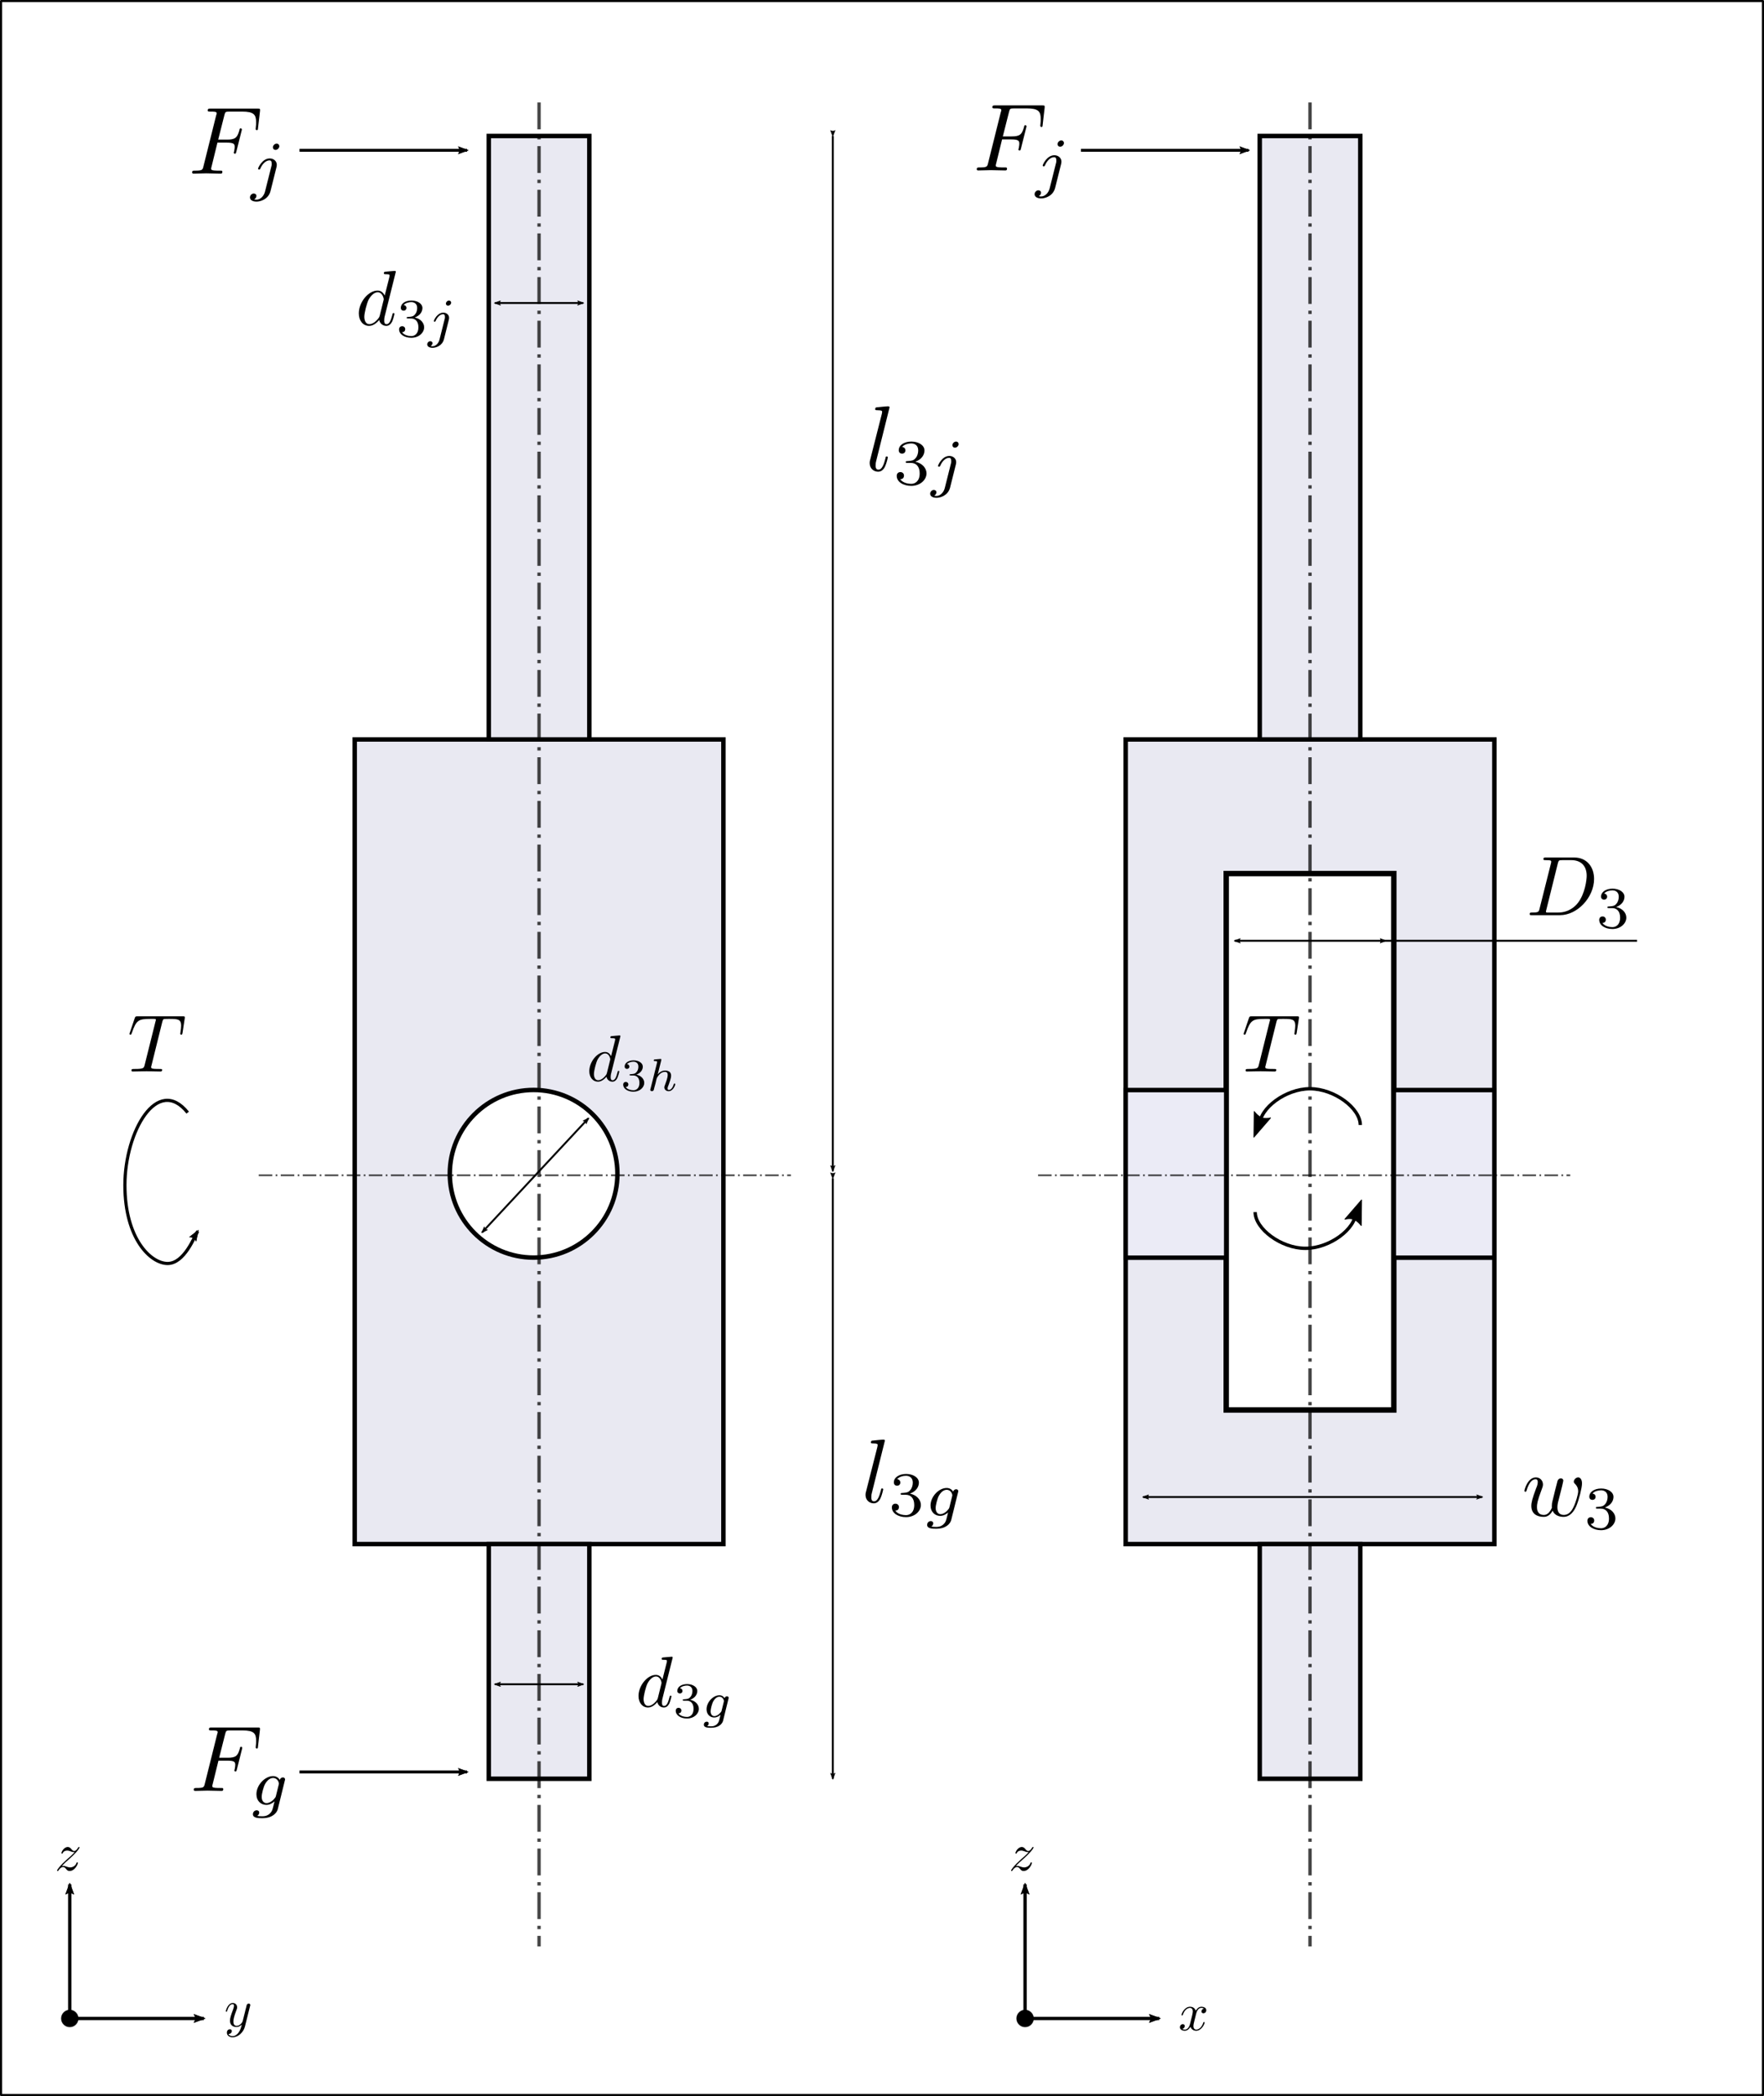 <?xml version="1.0" encoding="UTF-8" standalone="no"?>
<!-- Created with Inkscape (http://www.inkscape.org/) -->

<svg
   xmlns:dc="http://purl.org/dc/elements/1.1/"
   xmlns:cc="http://creativecommons.org/ns#"
   xmlns:rdf="http://www.w3.org/1999/02/22-rdf-syntax-ns#"
   xmlns:svg="http://www.w3.org/2000/svg"
   xmlns="http://www.w3.org/2000/svg"
   xmlns:xlink="http://www.w3.org/1999/xlink"
   xmlns:sodipodi="http://sodipodi.sourceforge.net/DTD/sodipodi-0.dtd"
   xmlns:inkscape="http://www.inkscape.org/namespaces/inkscape"
   width="139.237mm"
   height="165.418mm"
   viewBox="0 0 139.237 165.418"
   version="1.1"
   id="svg39899"
   inkscape:version="0.92.1 r"
   sodipodi:docname="joystick.svg"
   inkscape:export-filename="/home/lygon/docs/work/me3/dmt/report/figures/joystick.png"
   inkscape:export-xdpi="96"
   inkscape:export-ydpi="96">
  <sodipodi:namedview
     id="base"
     pagecolor="#ffffff"
     bordercolor="#666666"
     borderopacity="1.0"
     inkscape:pageopacity="0.0"
     inkscape:pageshadow="2"
     inkscape:zoom="0.9258427"
     inkscape:cx="246.58501"
     inkscape:cy="314.79147"
     inkscape:document-units="mm"
     inkscape:current-layer="layer1"
     showgrid="false"
     showguides="false"
     inkscape:guide-bbox="true"
     inkscape:snap-grids="true"
     inkscape:object-paths="true"
     inkscape:window-width="1920"
     inkscape:window-height="992"
     inkscape:window-x="0"
     inkscape:window-y="88"
     inkscape:window-maximized="0"
     inkscape:snap-global="true"
     inkscape:pagecheckerboard="true">
    <inkscape:grid
       originy="-125.772"
       originx="-9.045"
       id="grid40444"
       type="xygrid" />
    <sodipodi:guide
       inkscape:locked="false"
       id="guide40460"
       orientation="0,1"
       position="-51.379,72.665" />
    <sodipodi:guide
       inkscape:locked="false"
       id="guide40464"
       orientation="0,1"
       position="42.123,79.4" />
    <sodipodi:guide
       inkscape:locked="false"
       id="guide40466"
       orientation="0,1"
       position="42.031,66.171" />
    <sodipodi:guide
       position="27.996,107.061"
       orientation="0,1"
       id="guide14428"
       inkscape:locked="false" />
    <sodipodi:guide
       position="27.996,43.561"
       orientation="0,1"
       id="guide14430"
       inkscape:locked="false" />
    <sodipodi:guide
       position="42.548,157.332"
       orientation="1,0"
       id="guide14432"
       inkscape:locked="false" />
    <sodipodi:guide
       position="103.403,157.332"
       orientation="1,0"
       id="guide14434"
       inkscape:locked="false" />
    <sodipodi:guide
       position="107.371,154.686"
       orientation="0,1"
       id="guide14436"
       inkscape:locked="false" />
    <sodipodi:guide
       position="107.371,25.04"
       orientation="0,1"
       id="guide14438"
       inkscape:locked="false" />
  </sodipodi:namedview>
  <defs
     id="defs39893">
    <marker
       inkscape:stockid="Arrow2Lend"
       orient="auto"
       refY="0"
       refX="0"
       id="marker13669"
       style="overflow:visible"
       inkscape:isstock="true">
      <path
         id="path13667"
         style="fill:#000000;fill-opacity:1;fill-rule:evenodd;stroke:#000000;stroke-width:0.625;stroke-linejoin:round;stroke-opacity:1"
         d="M 8.719,4.034 -2.207,0.016 8.719,-4.002 c -1.745,2.372 -1.735,5.617 -6e-7,8.035 z"
         transform="matrix(-1.1,0,0,-1.1,-1.1,0)"
         inkscape:connector-curvature="0" />
    </marker>
    <marker
       inkscape:isstock="true"
       style="overflow:visible"
       id="marker11888"
       refX="0"
       refY="0"
       orient="auto"
       inkscape:stockid="Arrow2Lend">
      <path
         inkscape:connector-curvature="0"
         transform="matrix(-1.1,0,0,-1.1,-1.1,0)"
         d="M 8.719,4.034 -2.207,0.016 8.719,-4.002 c -1.745,2.372 -1.735,5.617 -6e-7,8.035 z"
         style="fill:#000000;fill-opacity:1;fill-rule:evenodd;stroke:#000000;stroke-width:0.625;stroke-linejoin:round;stroke-opacity:1"
         id="path11886" />
    </marker>
    <marker
       inkscape:stockid="Arrow2Lstart"
       orient="auto"
       refY="0"
       refX="0"
       id="marker11790"
       style="overflow:visible"
       inkscape:isstock="true">
      <path
         id="path11788"
         style="fill:#000000;fill-opacity:1;fill-rule:evenodd;stroke:#000000;stroke-width:0.625;stroke-linejoin:round;stroke-opacity:1"
         d="M 8.719,4.034 -2.207,0.016 8.719,-4.002 c -1.745,2.372 -1.735,5.617 -6e-7,8.035 z"
         transform="matrix(1.1,0,0,1.1,1.1,0)"
         inkscape:connector-curvature="0" />
    </marker>
    <marker
       inkscape:collect="always"
       inkscape:isstock="true"
       style="overflow:visible"
       id="marker10764"
       refX="0"
       refY="0"
       orient="auto"
       inkscape:stockid="Arrow2Lend">
      <path
         inkscape:connector-curvature="0"
         transform="matrix(-1.1,0,0,-1.1,-1.1,0)"
         d="M 8.719,4.034 -2.207,0.016 8.719,-4.002 c -1.745,2.372 -1.735,5.617 -6e-7,8.035 z"
         style="fill:#000000;fill-opacity:1;fill-rule:evenodd;stroke:#000000;stroke-width:0.625;stroke-linejoin:round;stroke-opacity:1"
         id="path10762" />
    </marker>
    <marker
       inkscape:collect="always"
       inkscape:stockid="Arrow2Lend"
       orient="auto"
       refY="0"
       refX="0"
       id="marker10328"
       style="overflow:visible"
       inkscape:isstock="true">
      <path
         id="path10326"
         style="fill:#000000;fill-opacity:1;fill-rule:evenodd;stroke:#000000;stroke-width:0.625;stroke-linejoin:round;stroke-opacity:1"
         d="M 8.719,4.034 -2.207,0.016 8.719,-4.002 c -1.745,2.372 -1.735,5.617 -6e-7,8.035 z"
         transform="matrix(-1.1,0,0,-1.1,-1.1,0)"
         inkscape:connector-curvature="0" />
    </marker>
    <marker
       inkscape:collect="always"
       inkscape:isstock="true"
       style="overflow:visible"
       id="marker8892"
       refX="0"
       refY="0"
       orient="auto"
       inkscape:stockid="Arrow2Lend">
      <path
         inkscape:connector-curvature="0"
         transform="matrix(-1.1,0,0,-1.1,-1.1,0)"
         d="M 8.719,4.034 -2.207,0.016 8.719,-4.002 c -1.745,2.372 -1.735,5.617 -6e-7,8.035 z"
         style="fill:#000000;fill-opacity:1;fill-rule:evenodd;stroke:#000000;stroke-width:0.625;stroke-linejoin:round;stroke-opacity:1"
         id="path8890" />
    </marker>
    <marker
       inkscape:isstock="true"
       style="overflow:visible"
       id="marker48584"
       refX="0"
       refY="0"
       orient="auto"
       inkscape:stockid="Arrow2Lend"
       inkscape:collect="always">
      <path
         inkscape:connector-curvature="0"
         transform="matrix(-1.1,0,0,-1.1,-1.1,0)"
         d="M 8.719,4.034 -2.207,0.016 8.719,-4.002 c -1.745,2.372 -1.735,5.617 -6e-7,8.035 z"
         style="fill:#000000;fill-opacity:1;fill-rule:evenodd;stroke:#000000;stroke-width:0.625;stroke-linejoin:round;stroke-opacity:1"
         id="path48582" />
    </marker>
    <marker
       inkscape:collect="always"
       inkscape:isstock="true"
       style="overflow:visible"
       id="marker48574"
       refX="0"
       refY="0"
       orient="auto"
       inkscape:stockid="Arrow2Lstart">
      <path
         inkscape:connector-curvature="0"
         transform="matrix(1.1,0,0,1.1,1.1,0)"
         d="M 8.719,4.034 -2.207,0.016 8.719,-4.002 c -1.745,2.372 -1.735,5.617 -6e-7,8.035 z"
         style="fill:#000000;fill-opacity:1;fill-rule:evenodd;stroke:#000000;stroke-width:0.625;stroke-linejoin:round;stroke-opacity:1"
         id="path48572" />
    </marker>
    <marker
       inkscape:stockid="Arrow2Lend"
       orient="auto"
       refY="0"
       refX="0"
       id="marker48490"
       style="overflow:visible"
       inkscape:isstock="true">
      <path
         inkscape:connector-curvature="0"
         id="path48488"
         style="fill:#000000;fill-opacity:1;fill-rule:evenodd;stroke:#000000;stroke-width:0.625;stroke-linejoin:round;stroke-opacity:1"
         d="M 8.719,4.034 -2.207,0.016 8.719,-4.002 c -1.745,2.372 -1.735,5.617 -6e-7,8.035 z"
         transform="matrix(-1.1,0,0,-1.1,-1.1,0)" />
    </marker>
    <marker
       inkscape:isstock="true"
       style="overflow:visible"
       id="marker46686"
       refX="0"
       refY="0"
       orient="auto"
       inkscape:stockid="Arrow2Lstart">
      <path
         inkscape:connector-curvature="0"
         transform="matrix(1.1,0,0,1.1,1.1,0)"
         d="M 8.719,4.034 -2.207,0.016 8.719,-4.002 c -1.745,2.372 -1.735,5.617 -6e-7,8.035 z"
         style="fill:#000000;fill-opacity:1;fill-rule:evenodd;stroke:#000000;stroke-width:0.625;stroke-linejoin:round;stroke-opacity:1"
         id="path46684" />
    </marker>
    <marker
       inkscape:stockid="Arrow2Lend"
       orient="auto"
       refY="0"
       refX="0"
       id="marker45814"
       style="overflow:visible"
       inkscape:isstock="true"
       inkscape:collect="always">
      <path
         id="path45812"
         style="fill:#000000;fill-opacity:1;fill-rule:evenodd;stroke:#000000;stroke-width:0.625;stroke-linejoin:round;stroke-opacity:1"
         d="M 8.719,4.034 -2.207,0.016 8.719,-4.002 c -1.745,2.372 -1.735,5.617 -6e-7,8.035 z"
         transform="matrix(-1.1,0,0,-1.1,-1.1,0)"
         inkscape:connector-curvature="0" />
    </marker>
    <marker
       inkscape:stockid="Arrow2Lstart"
       orient="auto"
       refY="0"
       refX="0"
       id="marker45804"
       style="overflow:visible"
       inkscape:isstock="true"
       inkscape:collect="always">
      <path
         id="path45802"
         style="fill:#000000;fill-opacity:1;fill-rule:evenodd;stroke:#000000;stroke-width:0.625;stroke-linejoin:round;stroke-opacity:1"
         d="M 8.719,4.034 -2.207,0.016 8.719,-4.002 c -1.745,2.372 -1.735,5.617 -6e-7,8.035 z"
         transform="matrix(1.1,0,0,1.1,1.1,0)"
         inkscape:connector-curvature="0" />
    </marker>
    <marker
       inkscape:isstock="true"
       style="overflow:visible"
       id="marker45242"
       refX="0"
       refY="0"
       orient="auto"
       inkscape:stockid="Arrow2Lend"
       inkscape:collect="always">
      <path
         inkscape:connector-curvature="0"
         transform="matrix(-1.1,0,0,-1.1,-1.1,0)"
         d="M 8.719,4.034 -2.207,0.016 8.719,-4.002 c -1.745,2.372 -1.735,5.617 -6e-7,8.035 z"
         style="fill:#000000;fill-opacity:1;fill-rule:evenodd;stroke:#000000;stroke-width:0.625;stroke-linejoin:round;stroke-opacity:1"
         id="path45240" />
    </marker>
    <marker
       inkscape:isstock="true"
       style="overflow:visible"
       id="marker45190"
       refX="0"
       refY="0"
       orient="auto"
       inkscape:stockid="Arrow2Lstart"
       inkscape:collect="always">
      <path
         inkscape:connector-curvature="0"
         transform="matrix(1.1,0,0,1.1,1.1,0)"
         d="M 8.719,4.034 -2.207,0.016 8.719,-4.002 c -1.745,2.372 -1.735,5.617 -6e-7,8.035 z"
         style="fill:#000000;fill-opacity:1;fill-rule:evenodd;stroke:#000000;stroke-width:0.625;stroke-linejoin:round;stroke-opacity:1"
         id="path45188" />
    </marker>
    <marker
       inkscape:stockid="Arrow2Lend"
       orient="auto"
       refY="0"
       refX="0"
       id="marker44194"
       style="overflow:visible"
       inkscape:isstock="true"
       inkscape:collect="always">
      <path
         id="path44192"
         style="fill:#000000;fill-opacity:1;fill-rule:evenodd;stroke:#000000;stroke-width:0.625;stroke-linejoin:round;stroke-opacity:1"
         d="M 8.719,4.034 -2.207,0.016 8.719,-4.002 c -1.745,2.372 -1.735,5.617 -6e-7,8.035 z"
         transform="matrix(-1.1,0,0,-1.1,-1.1,0)"
         inkscape:connector-curvature="0" />
    </marker>
    <marker
       inkscape:stockid="Arrow1Lend"
       orient="auto"
       refY="0"
       refX="0"
       id="marker44152"
       style="overflow:visible"
       inkscape:isstock="true">
      <path
         id="path44150"
         d="M 0,0 5,-5 -12.5,0 5,5 Z"
         style="fill:#000000;fill-opacity:1;fill-rule:evenodd;stroke:#000000;stroke-width:1pt;stroke-opacity:1"
         transform="matrix(-0.8,0,0,-0.8,-10,0)"
         inkscape:connector-curvature="0" />
    </marker>
    <marker
       inkscape:stockid="Arrow1Lend"
       orient="auto"
       refY="0"
       refX="0"
       id="marker44112"
       style="overflow:visible"
       inkscape:isstock="true">
      <path
         id="path44110"
         d="M 0,0 5,-5 -12.5,0 5,5 Z"
         style="fill:#000000;fill-opacity:1;fill-rule:evenodd;stroke:#000000;stroke-width:1pt;stroke-opacity:1"
         transform="matrix(-0.8,0,0,-0.8,-10,0)"
         inkscape:connector-curvature="0" />
    </marker>
    <marker
       inkscape:stockid="Arrow2Lstart"
       orient="auto"
       refY="0"
       refX="0"
       id="marker44080"
       style="overflow:visible"
       inkscape:isstock="true"
       inkscape:collect="always">
      <path
         id="path44078"
         style="fill:#000000;fill-opacity:1;fill-rule:evenodd;stroke:#000000;stroke-width:0.625;stroke-linejoin:round;stroke-opacity:1"
         d="M 8.719,4.034 -2.207,0.016 8.719,-4.002 c -1.745,2.372 -1.735,5.617 -6e-7,8.035 z"
         transform="matrix(1.1,0,0,1.1,1.1,0)"
         inkscape:connector-curvature="0" />
    </marker>
    <marker
       inkscape:stockid="Arrow2Lend"
       orient="auto"
       refY="0"
       refX="0"
       id="marker40968"
       style="overflow:visible"
       inkscape:isstock="true">
      <path
         id="path40966"
         style="fill:#000000;fill-opacity:1;fill-rule:evenodd;stroke:#000000;stroke-width:0.625;stroke-linejoin:round;stroke-opacity:1"
         d="M 8.719,4.034 -2.207,0.016 8.719,-4.002 c -1.745,2.372 -1.735,5.617 -6e-7,8.035 z"
         transform="matrix(-1.1,0,0,-1.1,-1.1,0)"
         inkscape:connector-curvature="0" />
    </marker>
    <marker
       inkscape:stockid="Arrow2Lstart"
       orient="auto"
       refY="0"
       refX="0"
       id="marker40922"
       style="overflow:visible"
       inkscape:isstock="true">
      <path
         id="path40920"
         style="fill:#000000;fill-opacity:1;fill-rule:evenodd;stroke:#000000;stroke-width:0.625;stroke-linejoin:round;stroke-opacity:1"
         d="M 8.719,4.034 -2.207,0.016 8.719,-4.002 c -1.745,2.372 -1.735,5.617 -6e-7,8.035 z"
         transform="matrix(1.1,0,0,1.1,1.1,0)"
         inkscape:connector-curvature="0" />
    </marker>
    <marker
       inkscape:isstock="true"
       style="overflow:visible"
       id="Arrow2Lend"
       refX="0"
       refY="0"
       orient="auto"
       inkscape:stockid="Arrow2Lend"
       inkscape:collect="always">
      <path
         transform="matrix(-1.1,0,0,-1.1,-1.1,0)"
         d="M 8.719,4.034 -2.207,0.016 8.719,-4.002 c -1.745,2.372 -1.735,5.617 -6e-7,8.035 z"
         style="fill:#000000;fill-opacity:1;fill-rule:evenodd;stroke:#000000;stroke-width:0.625;stroke-linejoin:round;stroke-opacity:1"
         id="path4796"
         inkscape:connector-curvature="0" />
    </marker>
    <marker
       inkscape:isstock="true"
       style="overflow:visible"
       id="marker40776"
       refX="0"
       refY="0"
       orient="auto"
       inkscape:stockid="Arrow1Lend">
      <path
         transform="matrix(-0.8,0,0,-0.8,-10,0)"
         style="fill:#000000;fill-opacity:1;fill-rule:evenodd;stroke:#000000;stroke-width:1pt;stroke-opacity:1"
         d="M 0,0 5,-5 -12.5,0 5,5 Z"
         id="path40774"
         inkscape:connector-curvature="0" />
    </marker>
    <marker
       inkscape:isstock="true"
       style="overflow:visible"
       id="Arrow1Lend"
       refX="0"
       refY="0"
       orient="auto"
       inkscape:stockid="Arrow1Lend">
      <path
         transform="matrix(-0.8,0,0,-0.8,-10,0)"
         style="fill:#000000;fill-opacity:1;fill-rule:evenodd;stroke:#000000;stroke-width:1pt;stroke-opacity:1"
         d="M 0,0 5,-5 -12.5,0 5,5 Z"
         id="path4778"
         inkscape:connector-curvature="0" />
    </marker>
    <marker
       inkscape:isstock="true"
       style="overflow:visible"
       id="marker40510"
       refX="0"
       refY="0"
       orient="auto"
       inkscape:stockid="Arrow2Lstart"
       inkscape:collect="always">
      <path
         transform="matrix(1.1,0,0,1.1,1.1,0)"
         d="M 8.719,4.034 -2.207,0.016 8.719,-4.002 c -1.745,2.372 -1.735,5.617 -6e-7,8.035 z"
         style="fill:#000000;fill-opacity:1;fill-rule:evenodd;stroke:#000000;stroke-width:0.625;stroke-linejoin:round;stroke-opacity:1"
         id="path40508"
         inkscape:connector-curvature="0" />
    </marker>
    <marker
       inkscape:isstock="true"
       style="overflow:visible"
       id="Arrow2Lstart"
       refX="0"
       refY="0"
       orient="auto"
       inkscape:stockid="Arrow2Lstart">
      <path
         transform="matrix(1.1,0,0,1.1,1.1,0)"
         d="M 8.719,4.034 -2.207,0.016 8.719,-4.002 c -1.745,2.372 -1.735,5.617 -6e-7,8.035 z"
         style="fill:#000000;fill-opacity:1;fill-rule:evenodd;stroke:#000000;stroke-width:0.625;stroke-linejoin:round;stroke-opacity:1"
         id="path4793"
         inkscape:connector-curvature="0" />
    </marker>
    <defs
       id="defs43757">
      <g
         id="g43755">
        <symbol
           style="overflow:visible"
           overflow="visible"
           id="textext-6f34d7ab-0">
          <path
             inkscape:connector-curvature="0"
             style="stroke:none"
             d=""
             id="path43722" />
        </symbol>
        <symbol
           style="overflow:visible"
           overflow="visible"
           id="textext-6f34d7ab-1">
          <path
             inkscape:connector-curvature="0"
             style="stroke:none"
             d="m 2.578,-6.812 c 0,0 0,-0.109 -0.141,-0.109 -0.219,0 -0.953,0.078 -1.219,0.109 -0.078,0 -0.188,0.016 -0.188,0.203 0,0.109 0.109,0.109 0.25,0.109 0.484,0 0.5,0.094 0.5,0.172 L 1.75,-6.125 0.484,-1.141 C 0.453,-1.031 0.438,-0.969 0.438,-0.812 c 0,0.578 0.438,0.922 0.906,0.922 0.328,0 0.578,-0.203 0.75,-0.562 0.172,-0.375 0.297,-0.953 0.297,-0.969 0,-0.109 -0.094,-0.109 -0.125,-0.109 -0.094,0 -0.109,0.047 -0.125,0.188 C 1.969,-0.703 1.781,-0.109 1.375,-0.109 c -0.297,0 -0.297,-0.312 -0.297,-0.453 0,-0.25 0.016,-0.297 0.062,-0.484 z m 0,0"
             id="path43725" />
        </symbol>
        <symbol
           style="overflow:visible"
           overflow="visible"
           id="textext-6f34d7ab-2">
          <path
             inkscape:connector-curvature="0"
             style="stroke:none"
             d="m 5.141,-6.812 c 0,0 0,-0.109 -0.125,-0.109 -0.156,0 -1.094,0.094 -1.266,0.109 -0.078,0.016 -0.141,0.062 -0.141,0.188 0,0.125 0.094,0.125 0.234,0.125 0.484,0 0.5,0.062 0.5,0.172 L 4.312,-6.125 3.719,-3.766 C 3.531,-4.141 3.25,-4.406 2.797,-4.406 c -1.156,0 -2.391,1.469 -2.391,2.922 0,0.938 0.547,1.594 1.312,1.594 0.203,0 0.703,-0.047 1.297,-0.75 0.078,0.422 0.438,0.75 0.906,0.75 0.359,0 0.578,-0.234 0.75,-0.547 0.156,-0.359 0.297,-0.969 0.297,-0.984 0,-0.109 -0.094,-0.109 -0.125,-0.109 -0.094,0 -0.109,0.047 -0.141,0.188 -0.172,0.641 -0.344,1.234 -0.75,1.234 -0.281,0 -0.297,-0.266 -0.297,-0.453 0,-0.25 0.016,-0.312 0.047,-0.484 z m -2.062,5.625 C 3.016,-1 3.016,-0.984 2.875,-0.812 2.438,-0.266 2.031,-0.109 1.75,-0.109 c -0.5,0 -0.641,-0.547 -0.641,-0.938 0,-0.5 0.312,-1.719 0.547,-2.188 0.312,-0.578 0.75,-0.953 1.156,-0.953 0.641,0 0.781,0.812 0.781,0.875 0,0.062 -0.016,0.125 -0.031,0.172 z m 0,0"
             id="path43728" />
        </symbol>
        <symbol
           style="overflow:visible"
           overflow="visible"
           id="textext-6f34d7ab-3">
          <path
             inkscape:connector-curvature="0"
             style="stroke:none"
             d="m 1.578,-0.781 c -0.094,0.391 -0.109,0.469 -0.906,0.469 -0.156,0 -0.266,0 -0.266,0.188 C 0.406,0 0.484,0 0.672,0 h 3.312 c 2.062,0 4.031,-2.109 4.031,-4.281 0,-1.406 -0.844,-2.531 -2.344,-2.531 h -3.344 c -0.188,0 -0.297,0 -0.297,0.188 0,0.125 0.078,0.125 0.281,0.125 0.125,0 0.312,0.016 0.422,0.016 0.172,0.031 0.219,0.047 0.219,0.172 0,0.031 0,0.062 -0.031,0.188 z M 3.734,-6.125 C 3.828,-6.469 3.844,-6.5 4.281,-6.5 h 1.062 c 0.969,0 1.797,0.531 1.797,1.844 0,0.484 -0.188,2.125 -1.047,3.219 -0.281,0.375 -1.062,1.125 -2.297,1.125 h -1.125 c -0.141,0 -0.156,0 -0.219,0 -0.094,-0.016 -0.125,-0.031 -0.125,-0.109 0,-0.031 0,-0.047 0.047,-0.219 z m 0,0"
             id="path43731" />
        </symbol>
        <symbol
           style="overflow:visible"
           overflow="visible"
           id="textext-6f34d7ab-4">
          <path
             inkscape:connector-curvature="0"
             style="stroke:none"
             d="M 4.609,-3.375 C 4.656,-3.594 4.75,-3.969 4.75,-4.031 c 0,-0.172 -0.141,-0.266 -0.281,-0.266 -0.125,0 -0.297,0.078 -0.375,0.281 -0.031,0.062 -0.5,1.969 -0.562,2.234 C 3.453,-1.484 3.438,-1.312 3.438,-1.125 c 0,0.109 0,0.125 0.016,0.172 -0.234,0.531 -0.531,0.844 -0.922,0.844 -0.797,0 -0.797,-0.734 -0.797,-0.906 0,-0.312 0.047,-0.703 0.516,-1.938 0.109,-0.297 0.172,-0.438 0.172,-0.641 0,-0.438 -0.328,-0.812 -0.812,-0.812 -0.953,0 -1.312,1.453 -1.312,1.531 0,0.109 0.094,0.109 0.109,0.109 0.109,0 0.109,-0.031 0.156,-0.188 C 0.844,-3.875 1.219,-4.188 1.578,-4.188 c 0.094,0 0.25,0.016 0.25,0.328 0,0.25 -0.109,0.531 -0.188,0.703 -0.438,1.172 -0.547,1.625 -0.547,2.016 0,0.906 0.656,1.25 1.406,1.25 0.172,0 0.641,0 1.031,-0.703 0.266,0.641 0.953,0.703 1.25,0.703 0.75,0 1.188,-0.625 1.453,-1.219 0.328,-0.781 0.656,-2.125 0.656,-2.594 0,-0.547 -0.266,-0.703 -0.438,-0.703 -0.25,0 -0.5,0.266 -0.5,0.484 0,0.125 0.062,0.188 0.141,0.266 0.109,0.109 0.359,0.359 0.359,0.844 0,0.344 -0.281,1.312 -0.547,1.828 -0.25,0.531 -0.609,0.875 -1.094,0.875 -0.469,0 -0.734,-0.297 -0.734,-0.875 0,-0.266 0.062,-0.578 0.109,-0.719 z m 0,0"
             id="path43734" />
        </symbol>
        <symbol
           style="overflow:visible"
           overflow="visible"
           id="textext-6f34d7ab-5">
          <path
             inkscape:connector-curvature="0"
             style="stroke:none"
             d=""
             id="path43737" />
        </symbol>
        <symbol
           style="overflow:visible"
           overflow="visible"
           id="textext-6f34d7ab-6">
          <path
             inkscape:connector-curvature="0"
             style="stroke:none"
             d="m 1.906,-2.328 c 0.547,0 0.938,0.375 0.938,1.125 0,0.859 -0.516,1.125 -0.906,1.125 -0.281,0 -0.906,-0.078 -1.188,-0.5 0.328,0 0.406,-0.234 0.406,-0.391 0,-0.219 -0.172,-0.375 -0.391,-0.375 -0.188,0 -0.391,0.125 -0.391,0.406 0,0.656 0.719,1.078 1.562,1.078 0.969,0 1.641,-0.656 1.641,-1.344 0,-0.547 -0.438,-1.094 -1.203,-1.25 0.719,-0.266 0.984,-0.781 0.984,-1.219 0,-0.547 -0.625,-0.953 -1.406,-0.953 -0.766,0 -1.359,0.375 -1.359,0.938 0,0.234 0.156,0.359 0.359,0.359 0.219,0 0.359,-0.156 0.359,-0.344 0,-0.203 -0.141,-0.359 -0.359,-0.375 0.25,-0.297 0.719,-0.375 0.984,-0.375 0.312,0 0.75,0.156 0.75,0.75 0,0.297 -0.094,0.625 -0.281,0.828 -0.219,0.266 -0.422,0.281 -0.766,0.312 -0.172,0.016 -0.188,0.016 -0.219,0.016 -0.016,0 -0.078,0.016 -0.078,0.094 0,0.094 0.062,0.094 0.188,0.094 z m 0,0"
             id="path43740" />
        </symbol>
        <symbol
           style="overflow:visible"
           overflow="visible"
           id="textext-6f34d7ab-7">
          <path
             inkscape:connector-curvature="0"
             style="stroke:none"
             d=""
             id="path43743" />
        </symbol>
        <symbol
           style="overflow:visible"
           overflow="visible"
           id="textext-6f34d7ab-8">
          <path
             inkscape:connector-curvature="0"
             style="stroke:none"
             d="M 3.062,-4.359 C 3.062,-4.469 2.969,-4.625 2.781,-4.625 c -0.203,0 -0.391,0.203 -0.391,0.391 0,0.109 0.078,0.266 0.281,0.266 0.188,0 0.391,-0.188 0.391,-0.391 z M 1.578,0.344 C 1.469,0.828 1.094,1.219 0.688,1.219 c -0.094,0 -0.172,0 -0.25,-0.031 0.172,-0.094 0.234,-0.25 0.234,-0.359 0,-0.172 -0.141,-0.25 -0.281,-0.25 C 0.188,0.578 0,0.766 0,0.984 c 0,0.266 0.266,0.438 0.688,0.438 0.422,0 1.234,-0.25 1.453,-1.094 l 0.625,-2.5 c 0.016,-0.078 0.031,-0.141 0.031,-0.25 0,-0.375 -0.328,-0.656 -0.734,-0.656 -0.781,0 -1.219,0.969 -1.219,1.078 0,0.078 0.094,0.078 0.109,0.078 0.078,0 0.094,-0.016 0.141,-0.125 C 1.266,-2.453 1.625,-2.875 2.031,-2.875 c 0.172,0 0.234,0.109 0.234,0.344 0,0.078 0,0.172 -0.016,0.203 z m 0,0"
             id="path43746" />
        </symbol>
        <symbol
           style="overflow:visible"
           overflow="visible"
           id="textext-6f34d7ab-9">
          <path
             inkscape:connector-curvature="0"
             style="stroke:none"
             d="m 3.703,-2.578 c 0.031,-0.094 0.031,-0.125 0.031,-0.141 0,-0.156 -0.125,-0.219 -0.234,-0.219 -0.156,0 -0.297,0.125 -0.328,0.266 -0.109,-0.188 -0.344,-0.406 -0.719,-0.406 -0.859,0 -1.781,0.938 -1.781,1.938 0,0.719 0.484,1.141 1.062,1.141 0.328,0 0.625,-0.156 0.875,-0.375 L 2.453,0.25 C 2.375,0.547 2.328,0.734 2.062,0.969 c -0.312,0.25 -0.609,0.25 -0.781,0.25 -0.312,0 -0.406,-0.016 -0.531,-0.047 0.172,-0.078 0.219,-0.25 0.219,-0.344 0,-0.172 -0.125,-0.25 -0.266,-0.25 C 0.5,0.578 0.297,0.734 0.297,1 c 0,0.422 0.609,0.422 1,0.422 1.094,0 1.547,-0.562 1.656,-0.953 z M 2.75,-0.922 c -0.031,0.094 -0.031,0.109 -0.156,0.25 C 2.359,-0.375 2.016,-0.188 1.75,-0.188 c -0.344,0 -0.516,-0.312 -0.516,-0.672 0,-0.297 0.188,-1.078 0.375,-1.391 0.281,-0.484 0.609,-0.625 0.844,-0.625 0.5,0 0.625,0.516 0.625,0.594 0,0.016 0,0.016 -0.016,0.094 z m 0,0"
             id="path43749" />
        </symbol>
        <symbol
           style="overflow:visible"
           overflow="visible"
           id="textext-6f34d7ab-10">
          <path
             inkscape:connector-curvature="0"
             style="stroke:none"
             d="m 2.188,-4.625 c 0,-0.016 0.016,-0.109 0.016,-0.109 0,-0.047 -0.016,-0.109 -0.109,-0.109 -0.141,0 -0.719,0.062 -0.891,0.078 -0.047,0 -0.156,0.016 -0.156,0.156 0,0.094 0.109,0.094 0.188,0.094 0.328,0 0.328,0.062 0.328,0.109 0,0.047 -0.016,0.094 -0.016,0.156 L 0.562,-0.312 c -0.047,0.125 -0.047,0.141 -0.047,0.156 0,0.109 0.094,0.219 0.25,0.219 0.078,0 0.203,-0.031 0.281,-0.172 C 1.062,-0.156 1.125,-0.406 1.156,-0.547 l 0.172,-0.625 C 1.344,-1.281 1.422,-1.547 1.438,-1.641 1.5,-1.906 1.5,-1.922 1.641,-2.141 1.875,-2.484 2.219,-2.875 2.766,-2.875 c 0.391,0 0.406,0.312 0.406,0.484 0,0.422 -0.297,1.188 -0.406,1.484 -0.078,0.203 -0.109,0.266 -0.109,0.375 0,0.375 0.312,0.594 0.656,0.594 0.703,0 1.016,-0.953 1.016,-1.062 0,-0.094 -0.094,-0.094 -0.125,-0.094 -0.094,0 -0.094,0.047 -0.125,0.125 -0.156,0.562 -0.469,0.844 -0.734,0.844 -0.156,0 -0.188,-0.094 -0.188,-0.25 0,-0.156 0.047,-0.25 0.172,-0.562 C 3.406,-1.156 3.688,-1.891 3.688,-2.281 c 0,-0.109 0,-0.406 -0.25,-0.609 -0.125,-0.078 -0.328,-0.188 -0.656,-0.188 -0.5,0 -0.875,0.281 -1.125,0.578 z m 0,0"
             id="path43752" />
        </symbol>
      </g>
    </defs>
    <marker
       inkscape:isstock="true"
       style="overflow:visible"
       id="marker52860"
       refX="0"
       refY="0"
       orient="auto"
       inkscape:stockid="Arrow2Lend">
      <path
         inkscape:connector-curvature="0"
         transform="matrix(-1.1,0,0,-1.1,-1.1,0)"
         d="M 8.719,4.034 -2.207,0.016 8.719,-4.002 c -1.745,2.372 -1.735,5.617 -6e-7,8.035 z"
         style="fill:#000000;fill-opacity:1;fill-rule:evenodd;stroke:#000000;stroke-width:0.625;stroke-linejoin:round;stroke-opacity:1"
         id="path52858" />
    </marker>
    <g
       id="g18291">
      <symbol
         id="textext-a70d0980-0"
         overflow="visible"
         style="overflow:visible">
        <path
           id="path18285"
           d=""
           style="stroke:none"
           inkscape:connector-curvature="0" />
      </symbol>
      <symbol
         id="textext-a70d0980-1"
         overflow="visible"
         style="overflow:visible">
        <path
           id="path18288"
           d="m 4.25,-6.047 c 0.078,-0.281 0.109,-0.344 0.234,-0.375 0.094,-0.016 0.422,-0.016 0.625,-0.016 1.016,0 1.453,0.031 1.453,0.812 0,0.156 -0.031,0.547 -0.078,0.797 0,0.047 -0.031,0.156 -0.031,0.188 0,0.062 0.031,0.141 0.125,0.141 0.109,0 0.125,-0.078 0.156,-0.234 L 7,-6.469 C 7.016,-6.516 7.016,-6.609 7.016,-6.641 7.016,-6.75 6.922,-6.75 6.75,-6.75 H 1.219 c -0.234,0 -0.25,0.016 -0.328,0.203 l -0.594,1.75 c 0,0.016 -0.062,0.156 -0.062,0.188 0,0.047 0.062,0.109 0.125,0.109 0.094,0 0.109,-0.062 0.172,-0.219 C 1.062,-6.266 1.328,-6.438 2.797,-6.438 H 3.188 c 0.281,0 0.281,0.031 0.281,0.125 0,0.047 -0.031,0.172 -0.047,0.203 L 2.094,-0.781 C 2,-0.422 1.969,-0.312 0.906,-0.312 c -0.359,0 -0.422,0 -0.422,0.188 C 0.484,0 0.594,0 0.656,0 c 0.266,0 0.547,-0.016 0.812,-0.016 0.281,0 0.578,-0.016 0.859,-0.016 0.281,0 0.547,0.016 0.828,0.016 C 3.438,-0.016 3.734,0 4.016,0 c 0.094,0 0.219,0 0.219,-0.203 0,-0.109 -0.078,-0.109 -0.344,-0.109 -0.234,0 -0.375,0 -0.625,-0.016 -0.297,-0.031 -0.375,-0.062 -0.375,-0.219 0,-0.016 0,-0.062 0.047,-0.203 z m 0,0"
           style="stroke:none"
           inkscape:connector-curvature="0" />
      </symbol>
    </g>
    <defs
       id="defs8618">
      <g
         id="g8616">
        <symbol
           id="textext-dbf79231-0"
           overflow="visible"
           style="overflow:visible">
          <path
             id="path8598"
             d=""
             style="stroke:none"
             inkscape:connector-curvature="0" />
        </symbol>
        <symbol
           id="textext-dbf79231-1"
           overflow="visible"
           style="overflow:visible">
          <path
             id="path8601"
             d="m 3.016,-3.234 h 0.969 c 0.75,0 0.828,0.156 0.828,0.438 0,0.078 0,0.188 -0.062,0.5 C 4.719,-2.25 4.719,-2.219 4.719,-2.188 c 0,0.078 0.062,0.109 0.109,0.109 0.109,0 0.109,-0.031 0.156,-0.203 L 5.531,-4.453 C 5.562,-4.562 5.562,-4.578 5.562,-4.609 5.562,-4.625 5.547,-4.719 5.438,-4.719 5.344,-4.719 5.328,-4.672 5.297,-4.5 5.078,-3.734 4.859,-3.547 4,-3.547 H 3.094 l 0.641,-2.531 C 3.828,-6.438 3.844,-6.469 4.281,-6.469 h 1.312 c 1.219,0 1.453,0.328 1.453,1.094 0,0.234 0,0.266 -0.031,0.547 C 7,-4.703 7,-4.688 7,-4.656 c 0,0.047 0.031,0.125 0.125,0.125 0.109,0 0.109,-0.062 0.125,-0.25 L 7.453,-6.516 C 7.484,-6.781 7.438,-6.781 7.188,-6.781 H 2.297 c -0.188,0 -0.297,0 -0.297,0.203 0,0.109 0.094,0.109 0.281,0.109 0.375,0 0.656,0 0.656,0.172 0,0.047 0,0.062 -0.062,0.25 L 1.562,-0.781 c -0.094,0.391 -0.109,0.469 -0.906,0.469 -0.172,0 -0.281,0 -0.281,0.188 C 0.375,0 0.5,0 0.531,0 0.812,0 1.562,-0.031 1.844,-0.031 2.172,-0.031 3,0 3.328,0 3.422,0 3.531,0 3.531,-0.188 3.531,-0.266 3.484,-0.297 3.484,-0.297 3.453,-0.312 3.422,-0.312 3.203,-0.312 c -0.219,0 -0.266,0 -0.516,-0.016 -0.297,-0.031 -0.328,-0.078 -0.328,-0.203 0,-0.016 0,-0.078 0.047,-0.219 z m 0,0"
             style="stroke:none"
             inkscape:connector-curvature="0" />
        </symbol>
        <symbol
           id="textext-dbf79231-2"
           overflow="visible"
           style="overflow:visible">
          <path
             id="path8604"
             d="m 4.25,-6.047 c 0.078,-0.281 0.109,-0.344 0.234,-0.375 0.094,-0.016 0.422,-0.016 0.625,-0.016 1.016,0 1.453,0.031 1.453,0.812 0,0.156 -0.031,0.547 -0.078,0.797 0,0.047 -0.031,0.156 -0.031,0.188 0,0.062 0.031,0.141 0.125,0.141 0.109,0 0.125,-0.078 0.156,-0.234 L 7,-6.469 C 7.016,-6.516 7.016,-6.609 7.016,-6.641 7.016,-6.75 6.922,-6.75 6.75,-6.75 H 1.219 c -0.234,0 -0.25,0.016 -0.328,0.203 l -0.594,1.75 c 0,0.016 -0.062,0.156 -0.062,0.188 0,0.047 0.062,0.109 0.125,0.109 0.094,0 0.109,-0.062 0.172,-0.219 C 1.062,-6.266 1.328,-6.438 2.797,-6.438 H 3.188 c 0.281,0 0.281,0.031 0.281,0.125 0,0.047 -0.031,0.172 -0.047,0.203 L 2.094,-0.781 C 2,-0.422 1.969,-0.312 0.906,-0.312 c -0.359,0 -0.422,0 -0.422,0.188 C 0.484,0 0.594,0 0.656,0 c 0.266,0 0.547,-0.016 0.812,-0.016 0.281,0 0.578,-0.016 0.859,-0.016 0.281,0 0.547,0.016 0.828,0.016 C 3.438,-0.016 3.734,0 4.016,0 c 0.094,0 0.219,0 0.219,-0.203 0,-0.109 -0.078,-0.109 -0.344,-0.109 -0.234,0 -0.375,0 -0.625,-0.016 -0.297,-0.031 -0.375,-0.062 -0.375,-0.219 0,-0.016 0,-0.062 0.047,-0.203 z m 0,0"
             style="stroke:none"
             inkscape:connector-curvature="0" />
        </symbol>
        <symbol
           id="textext-dbf79231-3"
           overflow="visible"
           style="overflow:visible">
          <path
             id="path8607"
             d=""
             style="stroke:none"
             inkscape:connector-curvature="0" />
        </symbol>
        <symbol
           id="textext-dbf79231-4"
           overflow="visible"
           style="overflow:visible">
          <path
             id="path8610"
             d="M 3.062,-4.359 C 3.062,-4.469 2.969,-4.625 2.781,-4.625 c -0.203,0 -0.391,0.203 -0.391,0.391 0,0.109 0.078,0.266 0.281,0.266 0.188,0 0.391,-0.188 0.391,-0.391 z M 1.578,0.344 C 1.469,0.828 1.094,1.219 0.688,1.219 c -0.094,0 -0.172,0 -0.25,-0.031 0.172,-0.094 0.234,-0.25 0.234,-0.359 0,-0.172 -0.141,-0.25 -0.281,-0.25 C 0.188,0.578 0,0.766 0,0.984 c 0,0.266 0.266,0.438 0.688,0.438 0.422,0 1.234,-0.25 1.453,-1.094 l 0.625,-2.5 c 0.016,-0.078 0.031,-0.141 0.031,-0.25 0,-0.375 -0.328,-0.656 -0.734,-0.656 -0.781,0 -1.219,0.969 -1.219,1.078 0,0.078 0.094,0.078 0.109,0.078 0.078,0 0.094,-0.016 0.141,-0.125 C 1.266,-2.453 1.625,-2.875 2.031,-2.875 c 0.172,0 0.234,0.109 0.234,0.344 0,0.078 0,0.172 -0.016,0.203 z m 0,0"
             style="stroke:none"
             inkscape:connector-curvature="0" />
        </symbol>
        <symbol
           id="textext-dbf79231-5"
           overflow="visible"
           style="overflow:visible">
          <path
             id="path8613"
             d="m 3.703,-2.578 c 0.031,-0.094 0.031,-0.125 0.031,-0.141 0,-0.156 -0.125,-0.219 -0.234,-0.219 -0.156,0 -0.297,0.125 -0.328,0.266 -0.109,-0.188 -0.344,-0.406 -0.719,-0.406 -0.859,0 -1.781,0.938 -1.781,1.938 0,0.719 0.484,1.141 1.062,1.141 0.328,0 0.625,-0.156 0.875,-0.375 L 2.453,0.25 C 2.375,0.547 2.328,0.734 2.062,0.969 c -0.312,0.25 -0.609,0.25 -0.781,0.25 -0.312,0 -0.406,-0.016 -0.531,-0.047 0.172,-0.078 0.219,-0.25 0.219,-0.344 0,-0.172 -0.125,-0.25 -0.266,-0.25 C 0.5,0.578 0.297,0.734 0.297,1 c 0,0.422 0.609,0.422 1,0.422 1.094,0 1.547,-0.562 1.656,-0.953 z M 2.75,-0.922 c -0.031,0.094 -0.031,0.109 -0.156,0.25 C 2.359,-0.375 2.016,-0.188 1.75,-0.188 c -0.344,0 -0.516,-0.312 -0.516,-0.672 0,-0.297 0.188,-1.078 0.375,-1.391 0.281,-0.484 0.609,-0.625 0.844,-0.625 0.5,0 0.625,0.516 0.625,0.594 0,0.016 0,0.016 -0.016,0.094 z m 0,0"
             style="stroke:none"
             inkscape:connector-curvature="0" />
        </symbol>
      </g>
    </defs>
    <defs
       id="defs12549">
      <g
         id="g12547">
        <symbol
           style="overflow:visible"
           overflow="visible"
           id="textext-a9e49c6e-0">
          <path
             inkscape:connector-curvature="0"
             style="stroke:none"
             d=""
             id="path12535" />
        </symbol>
        <symbol
           style="overflow:visible"
           overflow="visible"
           id="textext-a9e49c6e-1">
          <path
             inkscape:connector-curvature="0"
             style="stroke:none"
             d="M 3.328,-3.016 C 3.391,-3.266 3.625,-4.188 4.312,-4.188 c 0.047,0 0.297,0 0.5,0.125 C 4.531,-4 4.344,-3.766 4.344,-3.516 c 0,0.156 0.109,0.344 0.375,0.344 0.219,0 0.531,-0.172 0.531,-0.578 0,-0.516 -0.578,-0.656 -0.922,-0.656 -0.578,0 -0.922,0.531 -1.047,0.75 -0.25,-0.656 -0.781,-0.75 -1.078,-0.75 -1.031,0 -1.609,1.281 -1.609,1.531 0,0.109 0.109,0.109 0.125,0.109 0.078,0 0.109,-0.031 0.125,-0.109 0.344,-1.062 1,-1.312 1.344,-1.312 0.188,0 0.531,0.094 0.531,0.672 0,0.312 -0.172,0.969 -0.531,2.375 -0.156,0.609 -0.516,1.031 -0.953,1.031 -0.062,0 -0.281,0 -0.5,-0.125 0.25,-0.062 0.469,-0.266 0.469,-0.547 0,-0.266 -0.219,-0.344 -0.359,-0.344 -0.312,0 -0.547,0.25 -0.547,0.578 0,0.453 0.484,0.656 0.922,0.656 0.672,0 1.031,-0.703 1.047,-0.75 0.125,0.359 0.484,0.75 1.078,0.75 1.031,0 1.594,-1.281 1.594,-1.531 0,-0.109 -0.078,-0.109 -0.109,-0.109 -0.094,0 -0.109,0.047 -0.141,0.109 -0.328,1.078 -1,1.312 -1.312,1.312 -0.391,0 -0.547,-0.312 -0.547,-0.656 0,-0.219 0.047,-0.438 0.156,-0.875 z m 0,0"
             id="path12538" />
        </symbol>
        <symbol
           style="overflow:visible"
           overflow="visible"
           id="textext-a9e49c6e-2">
          <path
             inkscape:connector-curvature="0"
             style="stroke:none"
             d="m 4.844,-3.797 c 0.047,-0.141 0.047,-0.156 0.047,-0.234 0,-0.172 -0.141,-0.266 -0.297,-0.266 -0.094,0 -0.25,0.062 -0.344,0.203 -0.016,0.062 -0.109,0.359 -0.141,0.547 -0.078,0.25 -0.141,0.531 -0.203,0.797 l -0.453,1.797 c -0.031,0.141 -0.469,0.844 -1.125,0.844 -0.5,0 -0.609,-0.438 -0.609,-0.812 C 1.719,-1.375 1.891,-2 2.219,-2.875 2.375,-3.281 2.422,-3.391 2.422,-3.594 c 0,-0.438 -0.312,-0.812 -0.812,-0.812 -0.953,0 -1.312,1.453 -1.312,1.531 0,0.109 0.094,0.109 0.109,0.109 0.109,0 0.109,-0.031 0.156,-0.188 0.281,-0.938 0.672,-1.234 1.016,-1.234 0.078,0 0.25,0 0.25,0.312 0,0.25 -0.109,0.516 -0.172,0.703 -0.406,1.062 -0.578,1.625 -0.578,2.094 0,0.891 0.625,1.188 1.219,1.188 0.391,0 0.719,-0.172 1,-0.453 -0.125,0.516 -0.25,1.016 -0.641,1.547 -0.266,0.328 -0.641,0.625 -1.094,0.625 -0.141,0 -0.594,-0.031 -0.766,-0.422 0.156,0 0.297,0 0.422,-0.125 C 1.328,1.203 1.422,1.062 1.422,0.875 1.422,0.562 1.156,0.531 1.062,0.531 0.828,0.531 0.5,0.688 0.5,1.172 c 0,0.5 0.438,0.875 1.062,0.875 1.016,0 2.047,-0.906 2.328,-2.031 z m 0,0"
             id="path12541" />
        </symbol>
        <symbol
           style="overflow:visible"
           overflow="visible"
           id="textext-a9e49c6e-3">
          <path
             inkscape:connector-curvature="0"
             style="stroke:none"
             d="m 1.328,-0.828 c 0.531,-0.578 0.828,-0.828 1.188,-1.141 0,0 0.609,-0.531 0.969,-0.891 C 4.438,-3.781 4.656,-4.266 4.656,-4.312 c 0,-0.094 -0.094,-0.094 -0.109,-0.094 -0.078,0 -0.094,0.016 -0.156,0.109 -0.297,0.484 -0.5,0.641 -0.734,0.641 -0.25,0 -0.359,-0.156 -0.516,-0.328 -0.188,-0.219 -0.359,-0.422 -0.688,-0.422 -0.75,0 -1.203,0.922 -1.203,1.141 0,0.047 0.031,0.109 0.109,0.109 0.094,0 0.109,-0.047 0.141,-0.109 0.188,-0.469 0.766,-0.469 0.844,-0.469 0.203,0 0.391,0.062 0.625,0.141 0.406,0.156 0.516,0.156 0.766,0.156 -0.359,0.422 -1.188,1.141 -1.375,1.297 l -0.906,0.844 C 0.781,-0.625 0.422,-0.062 0.422,0.016 c 0,0.094 0.109,0.094 0.125,0.094 0.078,0 0.094,-0.016 0.156,-0.125 0.234,-0.359 0.531,-0.625 0.859,-0.625 0.219,0 0.328,0.094 0.578,0.375 0.156,0.219 0.344,0.375 0.625,0.375 1,0 1.578,-1.266 1.578,-1.531 0,-0.047 -0.047,-0.109 -0.125,-0.109 -0.094,0 -0.109,0.062 -0.141,0.141 C 3.844,-0.75 3.203,-0.562 2.875,-0.562 c -0.188,0 -0.375,-0.062 -0.578,-0.125 -0.344,-0.125 -0.5,-0.172 -0.703,-0.172 -0.016,0 -0.172,0 -0.266,0.031 z m 0,0"
             id="path12544" />
        </symbol>
      </g>
    </defs>
    <marker
       inkscape:collect="always"
       inkscape:stockid="Arrow2Lend"
       orient="auto"
       refY="0"
       refX="0"
       id="marker11676"
       style="overflow:visible"
       inkscape:isstock="true">
      <path
         id="path11674"
         style="fill:#000000;fill-opacity:1;fill-rule:evenodd;stroke:#000000;stroke-width:0.625;stroke-linejoin:round;stroke-opacity:1"
         d="M 8.719,4.034 -2.207,0.016 8.719,-4.002 c -1.745,2.372 -1.735,5.617 -6e-7,8.035 z"
         transform="matrix(-1.1,0,0,-1.1,-1.1,0)"
         inkscape:connector-curvature="0" />
    </marker>
    <marker
       inkscape:stockid="Arrow2Lend"
       orient="auto"
       refY="0"
       refX="0"
       id="marker13669-3"
       style="overflow:visible"
       inkscape:isstock="true">
      <path
         id="path13667-6"
         style="fill:#000000;fill-opacity:1;fill-rule:evenodd;stroke:#000000;stroke-width:0.625;stroke-linejoin:round;stroke-opacity:1"
         d="M 8.719,4.034 -2.207,0.016 8.719,-4.002 c -1.745,2.372 -1.735,5.617 -6e-7,8.035 z"
         transform="matrix(-1.1,0,0,-1.1,-1.1,0)"
         inkscape:connector-curvature="0" />
    </marker>
    <marker
       inkscape:isstock="true"
       style="overflow:visible"
       id="marker11888-7"
       refX="0"
       refY="0"
       orient="auto"
       inkscape:stockid="Arrow2Lend">
      <path
         inkscape:connector-curvature="0"
         transform="matrix(-1.1,0,0,-1.1,-1.1,0)"
         d="M 8.719,4.034 -2.207,0.016 8.719,-4.002 c -1.745,2.372 -1.735,5.617 -6e-7,8.035 z"
         style="fill:#000000;fill-opacity:1;fill-rule:evenodd;stroke:#000000;stroke-width:0.625;stroke-linejoin:round;stroke-opacity:1"
         id="path11886-5" />
    </marker>
    <marker
       inkscape:isstock="true"
       style="overflow:visible"
       id="marker46696"
       refX="0"
       refY="0"
       orient="auto"
       inkscape:stockid="Arrow2Lend"
       inkscape:collect="always">
      <path
         inkscape:connector-curvature="0"
         transform="matrix(-1.1,0,0,-1.1,-1.1,0)"
         d="M 8.719,4.034 -2.207,0.016 8.719,-4.002 c -1.745,2.372 -1.735,5.617 -6e-7,8.035 z"
         style="fill:#000000;fill-opacity:1;fill-rule:evenodd;stroke:#000000;stroke-width:0.625;stroke-linejoin:round;stroke-opacity:1"
         id="path46694" />
    </marker>
  </defs>
  <g
     inkscape:groupmode="layer"
     id="layer2"
     inkscape:label="bg"
     transform="translate(0.876,0.016)"
     sodipodi:insensitive="true"
     style="display:inline">
    <rect
       style="fill:#ffffff;fill-opacity:1;stroke:#000000;stroke-width:0.165;stroke-linecap:square;stroke-linejoin:round;stroke-miterlimit:4;stroke-dasharray:none;stroke-dashoffset:0;stroke-opacity:0.985"
       id="rect5185"
       width="139.072"
       height="165.253"
       x="-0.794"
       y="0.066" />
  </g>
  <g
     transform="translate(-9.045,-5.81)"
     id="layer1"
     inkscape:groupmode="layer"
     inkscape:label="object"
     style="display:inline">
    <g
       id="g8637">
      <rect
         style="fill:#e9e9f2;fill-opacity:1;stroke:#000000;stroke-width:0.353;stroke-linecap:square;stroke-linejoin:miter;stroke-miterlimit:4;stroke-dasharray:none;stroke-dashoffset:0;stroke-opacity:1"
         id="rect40446"
         width="29.104"
         height="63.5"
         x="37.042"
         y="64.167" />
      <rect
         style="fill:#e9e9f2;fill-opacity:1;stroke:#000000;stroke-width:0.353;stroke-linecap:square;stroke-linejoin:miter;stroke-miterlimit:4;stroke-dasharray:none;stroke-dashoffset:0;stroke-opacity:1"
         id="rect40448"
         width="7.938"
         height="47.625"
         x="47.625"
         y="16.542" />
      <rect
         y="127.667"
         x="47.625"
         height="18.521"
         width="7.938"
         id="rect40450"
         style="fill:#e9e9f2;fill-opacity:1;stroke:#000000;stroke-width:0.353;stroke-linecap:square;stroke-linejoin:miter;stroke-miterlimit:4;stroke-dasharray:none;stroke-dashoffset:0;stroke-opacity:1" />
      <circle
         style="fill:#ffffff;fill-opacity:1;stroke:#000000;stroke-width:0.353;stroke-linecap:square;stroke-linejoin:miter;stroke-miterlimit:4;stroke-dasharray:none;stroke-dashoffset:0;stroke-opacity:1"
         id="path40462"
         cx="51.164"
         cy="98.443"
         r="6.615" />
    </g>
    <g
       id="g8631">
      <rect
         y="64.167"
         x="97.896"
         height="63.5"
         width="29.104"
         id="rect40452"
         style="fill:#e9e9f2;fill-opacity:1;stroke:#000000;stroke-width:0.353;stroke-linecap:square;stroke-linejoin:miter;stroke-miterlimit:4;stroke-dasharray:none;stroke-dashoffset:0;stroke-opacity:1" />
      <rect
         y="16.542"
         x="108.479"
         height="47.625"
         width="7.938"
         id="rect40454"
         style="fill:#e9e9f2;fill-opacity:1;stroke:#000000;stroke-width:0.353;stroke-linecap:square;stroke-linejoin:miter;stroke-miterlimit:4;stroke-dasharray:none;stroke-dashoffset:0;stroke-opacity:1" />
      <rect
         style="fill:#e9e9f2;fill-opacity:1;stroke:#000000;stroke-width:0.353;stroke-linecap:square;stroke-linejoin:miter;stroke-miterlimit:4;stroke-dasharray:none;stroke-dashoffset:0;stroke-opacity:1"
         id="rect40456"
         width="7.938"
         height="18.521"
         x="108.479"
         y="127.667" />
      <rect
         style="fill:#ffffff;fill-opacity:1;stroke:#000000;stroke-width:0.429;stroke-linecap:square;stroke-linejoin:miter;stroke-miterlimit:4;stroke-dasharray:none;stroke-dashoffset:0;stroke-opacity:1"
         id="rect40458"
         width="13.229"
         height="42.333"
         x="105.833"
         y="74.75" />
      <rect
         y="91.836"
         x="97.896"
         height="13.229"
         width="7.937"
         id="rect52069"
         style="fill:#ebebf6;fill-opacity:1;stroke:#000000;stroke-width:0.353;stroke-linecap:square;stroke-linejoin:miter;stroke-miterlimit:4;stroke-dasharray:none;stroke-dashoffset:0;stroke-opacity:1" />
      <rect
         style="fill:#ebebf6;fill-opacity:1;stroke:#000000;stroke-width:0.353;stroke-linecap:square;stroke-linejoin:miter;stroke-miterlimit:4;stroke-dasharray:none;stroke-dashoffset:0;stroke-opacity:1"
         id="rect52071"
         width="7.937"
         height="13.229"
         x="119.063"
         y="91.836" />
    </g>
  </g>
  <g
     inkscape:groupmode="layer"
     id="layer3"
     inkscape:label="annotations"
     style="display:inline">
    <g
       inkscape:groupmode="layer"
       id="layer7"
       inkscape:label="axis"
       style="display:inline">
      <g
         style="display:inline"
         transform="translate(-9.045,-5.81)"
         id="g5287">
        <g
           id="g13746">
          <path
             inkscape:connector-curvature="0"
             id="path11776"
             d="M 14.552,165.105 V 154.522"
             style="fill:none;stroke:#000000;stroke-width:0.265;stroke-linecap:butt;stroke-linejoin:miter;stroke-miterlimit:4;stroke-dasharray:none;stroke-opacity:1;marker-end:url(#marker11676)" />
          <path
             style="fill:none;stroke:#000000;stroke-width:0.265px;stroke-linecap:butt;stroke-linejoin:miter;stroke-opacity:1;marker-end:url(#marker13669-3)"
             d="m 14.552,165.105 h 10.583"
             id="path11778"
             inkscape:connector-curvature="0" />
          <circle
             r="0.661"
             cy="165.105"
             cx="14.552"
             id="path11780"
             style="fill:#000000;fill-opacity:1;stroke:#000000;stroke-width:0.065;stroke-linecap:square;stroke-linejoin:round;stroke-miterlimit:4;stroke-dasharray:none;stroke-dashoffset:0;stroke-opacity:0.725" />
          <g
             id="g12557"
             style="fill:#000000;fill-opacity:1"
             transform="matrix(0.42,0,0,0.42,-70.881,109.132)">
            <use
               id="use12555"
               y="134.765"
               x="232.443"
               xlink:href="#textext-a9e49c6e-2"
               width="100%"
               height="100%" />
          </g>
          <g
             id="g12561"
             style="fill:#000000;fill-opacity:1"
             transform="matrix(0.42,0,0,0.42,-87.857,96.822)">
            <use
               id="use12559"
               y="134.765"
               x="241.014"
               xlink:href="#textext-a9e49c6e-3"
               width="100%"
               height="100%" />
          </g>
        </g>
      </g>
      <g
         style="display:inline"
         transform="translate(-9.045,-5.81)"
         id="g5277">
        <path
           inkscape:connector-curvature="0"
           id="path11880"
           d="M 89.958,165.105 V 154.522"
           style="fill:none;stroke:#000000;stroke-width:0.265;stroke-linecap:butt;stroke-linejoin:miter;stroke-miterlimit:4;stroke-dasharray:none;stroke-opacity:1;marker-end:url(#marker11888-7)" />
        <path
           style="fill:none;stroke:#000000;stroke-width:0.265px;stroke-linecap:butt;stroke-linejoin:miter;stroke-opacity:1;marker-end:url(#marker46696)"
           d="M 89.958,165.105 H 100.542"
           id="path11882"
           inkscape:connector-curvature="0" />
        <circle
           r="0.661"
           cy="165.105"
           cx="89.958"
           id="circle11884"
           style="fill:#000000;fill-opacity:1;stroke:#000000;stroke-width:0.065;stroke-linecap:square;stroke-linejoin:round;stroke-miterlimit:4;stroke-dasharray:none;stroke-dashoffset:0;stroke-opacity:0.725" />
        <g
           transform="matrix(0.42,0,0,0.42,8.213,109.427)"
           style="fill:#000000;fill-opacity:1"
           id="g12553">
          <use
             height="100%"
             width="100%"
             xlink:href="#textext-a9e49c6e-1"
             x="223.432"
             y="134.765"
             id="use12551" />
        </g>
        <g
           id="g12818"
           style="fill:#000000;fill-opacity:1"
           transform="matrix(0.42,0,0,0.42,-12.554,96.822)">
          <use
             id="use12816"
             y="134.765"
             x="241.014"
             xlink:href="#textext-a9e49c6e-3"
             width="100%"
             height="100%" />
        </g>
      </g>
    </g>
    <g
       inkscape:groupmode="layer"
       id="layer6"
       inkscape:label="forces"
       style="display:inline">
      <path
         transform="translate(-9.045,-5.81)"
         style="display:inline;fill:none;stroke:#000000;stroke-width:0.251;stroke-linecap:butt;stroke-linejoin:miter;stroke-miterlimit:4;stroke-dasharray:none;stroke-opacity:1;marker-end:url(#marker52860)"
         d="m 23.861,93.617 c -2.381,-2.977 -4.957,1.471 -4.957,5.723 0,4.252 2.047,6.183 3.37,6.183 1.323,0 2.117,-2.126 2.381,-2.551"
         id="path4773"
         inkscape:connector-curvature="0"
         sodipodi:nodetypes="ccsc" />
      <g
         style="display:inline"
         transform="matrix(0.738,0,0,0.738,-17.666,140.809)"
         id="g10752">
        <g
           id="g8630"
           style="fill:#000000;fill-opacity:1"
           transform="translate(-193.072,-134.05)">
          <use
             id="use8628"
             y="134.765"
             x="237.357"
             xlink:href="#textext-dbf79231-1"
             width="100%"
             height="100%" />
        </g>
        <g
           id="g8634"
           style="fill:#000000;fill-opacity:1"
           transform="translate(-193.072,-134.05)">
          <use
             id="use8632"
             y="136.259"
             x="243.764"
             xlink:href="#textext-dbf79231-5"
             width="100%"
             height="100%" />
        </g>
      </g>
      <g
         transform="matrix(0.645,0,0,0.645,-64.352,-2.361)"
         style="display:inline;fill:#000000;fill-opacity:1"
         id="g8638">
        <use
           height="100%"
           width="100%"
           xlink:href="#textext-dbf79231-2"
           x="251.72"
           y="134.765"
           id="use8636" />
      </g>
      <path
         transform="translate(-9.045,-5.81)"
         inkscape:connector-curvature="0"
         id="path8878"
         d="M 94.366,17.671 H 107.593"
         style="display:inline;fill:none;stroke:#000000;stroke-width:0.235;stroke-linecap:butt;stroke-linejoin:miter;stroke-miterlimit:4;stroke-dasharray:none;stroke-opacity:1;marker-end:url(#marker8892)" />
      <g
         style="display:inline"
         id="g8888"
         transform="matrix(0.757,0,0,0.757,53.831,12.91)">
        <g
           transform="translate(-193.072,-134.05)"
           style="fill:#000000;fill-opacity:1"
           id="g8882">
          <use
             height="100%"
             width="100%"
             xlink:href="#textext-dbf79231-1"
             x="223.432"
             y="134.765"
             id="use8880" />
        </g>
        <g
           transform="translate(-193.072,-134.05)"
           style="fill:#000000;fill-opacity:1"
           id="g8886">
          <use
             height="100%"
             width="100%"
             xlink:href="#textext-dbf79231-4"
             x="229.839"
             y="136.259"
             id="use8884" />
        </g>
      </g>
      <path
         transform="translate(-9.045,-5.81)"
         style="display:inline;fill:none;stroke:#000000;stroke-width:0.235;stroke-linecap:butt;stroke-linejoin:miter;stroke-miterlimit:4;stroke-dasharray:none;stroke-opacity:1;marker-end:url(#marker10328)"
         d="M 32.685,17.671 H 45.913"
         id="path10314"
         inkscape:connector-curvature="0" />
      <g
         style="display:inline"
         transform="matrix(0.757,0,0,0.757,-8.102,13.162)"
         id="g10324">
        <g
           id="g10318"
           style="fill:#000000;fill-opacity:1"
           transform="translate(-193.072,-134.05)">
          <use
             id="use10316"
             y="134.765"
             x="223.432"
             xlink:href="#textext-dbf79231-1"
             width="100%"
             height="100%" />
        </g>
        <g
           id="g10322"
           style="fill:#000000;fill-opacity:1"
           transform="translate(-193.072,-134.05)">
          <use
             id="use10320"
             y="136.259"
             x="229.839"
             xlink:href="#textext-dbf79231-4"
             width="100%"
             height="100%" />
        </g>
      </g>
      <path
         transform="translate(-9.045,-5.81)"
         inkscape:connector-curvature="0"
         id="path10760"
         d="M 32.685,145.649 H 45.913"
         style="display:inline;fill:none;stroke:#000000;stroke-width:0.235;stroke-linecap:butt;stroke-linejoin:miter;stroke-miterlimit:4;stroke-dasharray:none;stroke-opacity:1;marker-end:url(#marker10764)" />
      <g
         style="display:inline"
         transform="translate(-9.045,-5.81)"
         id="g11764">
        <path
           style="fill:none;stroke:#000000;stroke-width:0.265px;stroke-linecap:butt;stroke-linejoin:miter;stroke-opacity:1"
           d="m 116.417,94.594 c 0,-1.323 -2.051,-2.861 -3.969,-2.861 -1.918,0 -3.969,1.538 -3.969,2.861"
           id="path11666"
           inkscape:connector-curvature="0"
           sodipodi:nodetypes="csc" />
        <path
           style="fill:#000000;stroke:#000000;stroke-width:0.065;stroke-linecap:butt;stroke-linejoin:round;stroke-miterlimit:4;stroke-dasharray:none;stroke-opacity:1"
           d="m 108.018,95.552 0.027,-2.02 c 0,0 0.255,0.346 0.569,0.481 0.314,0.135 0.719,0.019 0.719,0.019 z"
           id="path11748"
           inkscape:connector-curvature="0"
           inkscape:transform-center-x="-0.38472181"
           inkscape:transform-center-y="0.0051528159" />
      </g>
      <g
         style="display:inline"
         transform="rotate(180,107.745,95.125)"
         id="g11770">
        <path
           sodipodi:nodetypes="csc"
           inkscape:connector-curvature="0"
           id="path11766"
           d="m 116.417,94.594 c 0,-1.323 -2.051,-2.861 -3.969,-2.861 -1.918,0 -3.969,1.538 -3.969,2.861"
           style="fill:none;stroke:#000000;stroke-width:0.265px;stroke-linecap:butt;stroke-linejoin:miter;stroke-opacity:1" />
        <path
           inkscape:transform-center-y="0.0051528159"
           inkscape:transform-center-x="-0.38472181"
           inkscape:connector-curvature="0"
           id="path11768"
           d="m 108.018,95.552 0.027,-2.02 c 0,0 0.255,0.346 0.569,0.481 0.314,0.135 0.719,0.019 0.719,0.019 z"
           style="fill:#000000;stroke:#000000;stroke-width:0.065;stroke-linecap:butt;stroke-linejoin:round;stroke-miterlimit:4;stroke-dasharray:none;stroke-opacity:1" />
      </g>
      <g
         id="g11774"
         style="display:inline;fill:#000000;fill-opacity:1"
         transform="matrix(0.645,0,0,0.645,-152.295,-2.361)">
        <use
           id="use11772"
           y="134.765"
           x="251.72"
           xlink:href="#textext-dbf79231-2"
           width="100%"
           height="100%" />
      </g>
    </g>
    <g
       inkscape:groupmode="layer"
       id="layer5"
       inkscape:label="dimensions"
       style="display:inline">
      <path
         transform="translate(-9.045,-5.81)"
         inkscape:connector-curvature="0"
         id="path40718"
         d="M 74.779,16.542 V 98.231"
         style="display:inline;fill:none;stroke:#000000;stroke-width:0.151;stroke-linecap:butt;stroke-linejoin:miter;stroke-miterlimit:4;stroke-dasharray:none;stroke-opacity:1;marker-start:url(#marker40510);marker-end:url(#Arrow2Lend)" />
      <path
         transform="translate(-9.045,-5.81)"
         style="display:inline;fill:none;stroke:#000000;stroke-width:0.151;stroke-linecap:butt;stroke-linejoin:miter;stroke-miterlimit:4;stroke-dasharray:none;stroke-opacity:1;marker-start:url(#marker40922);marker-end:url(#marker40968)"
         d="M 74.779,98.799 V 146.187"
         id="path40918"
         inkscape:connector-curvature="0" />
      <g
         style="display:inline"
         id="g44068"
         transform="matrix(0.715,0,0,0.715,69.802,122.665)">
        <g
           transform="translate(-240.409,-140.504)"
           style="fill:#000000;fill-opacity:1"
           id="g43773">
          <use
             height="100%"
             width="100%"
             xlink:href="#textext-6f34d7ab-1"
             x="237.895"
             y="134.765"
             id="use43771" />
        </g>
        <g
           transform="translate(-240.409,-140.504)"
           style="fill:#000000;fill-opacity:1"
           id="g43777">
          <use
             height="100%"
             width="100%"
             xlink:href="#textext-6f34d7ab-6"
             x="240.867"
             y="136.259"
             id="use43775" />
        </g>
        <g
           transform="translate(-240.409,-140.504)"
           style="fill:#000000;fill-opacity:1"
           id="g43781">
          <use
             height="100%"
             width="100%"
             xlink:href="#textext-6f34d7ab-9"
             x="244.839"
             y="136.259"
             id="use43779" />
        </g>
      </g>
      <g
         style="display:inline"
         id="g45774"
         transform="matrix(0.617,0,0,0.617,20.43,29.191)">
        <g
           transform="translate(-240.409,-140.504)"
           style="fill:#000000;fill-opacity:1"
           id="g43785">
          <use
             height="100%"
             width="100%"
             xlink:href="#textext-6f34d7ab-2"
             x="252.795"
             y="134.765"
             id="use43783" />
        </g>
        <g
           transform="translate(-240.409,-140.504)"
           style="fill:#000000;fill-opacity:1"
           id="g43789">
          <use
             height="100%"
             width="100%"
             xlink:href="#textext-6f34d7ab-6"
             x="257.98"
             y="136.259"
             id="use43787" />
        </g>
        <g
           transform="translate(-240.409,-140.504)"
           style="fill:#000000;fill-opacity:1"
           id="g43793">
          <use
             height="100%"
             width="100%"
             xlink:href="#textext-6f34d7ab-8"
             x="261.951"
             y="136.259"
             id="use43791" />
        </g>
      </g>
      <g
         style="display:inline"
         id="g46656"
         transform="matrix(0.57,0,0,0.57,16.26,53.96)">
        <g
           transform="translate(-209.982,6.869)"
           style="fill:#000000;fill-opacity:1"
           id="g43797">
          <use
             height="100%"
             width="100%"
             xlink:href="#textext-6f34d7ab-2"
             x="269.47"
             y="134.765"
             id="use43795" />
        </g>
        <g
           transform="translate(-209.982,6.869)"
           style="fill:#000000;fill-opacity:1"
           id="g43801">
          <use
             height="100%"
             width="100%"
             xlink:href="#textext-6f34d7ab-6"
             x="274.655"
             y="136.259"
             id="use43799" />
        </g>
        <g
           transform="translate(-209.982,6.869)"
           style="fill:#000000;fill-opacity:1"
           id="g43805">
          <use
             height="100%"
             width="100%"
             xlink:href="#textext-6f34d7ab-9"
             x="278.627"
             y="136.259"
             id="use43803" />
        </g>
      </g>
      <g
         style="display:inline"
         id="g45178"
         transform="matrix(0.519,0,0,0.519,22.341,88.286)">
        <g
           transform="translate(-240.409,-140.504)"
           style="fill:#000000;fill-opacity:1"
           id="g43809">
          <use
             height="100%"
             width="100%"
             xlink:href="#textext-6f34d7ab-2"
             x="286.582"
             y="134.765"
             id="use43807" />
        </g>
        <g
           transform="translate(-240.409,-140.504)"
           style="fill:#000000;fill-opacity:1"
           id="g43813">
          <use
             height="100%"
             width="100%"
             xlink:href="#textext-6f34d7ab-6"
             x="291.768"
             y="136.259"
             id="use43811" />
        </g>
        <g
           transform="translate(-240.409,-140.504)"
           style="fill:#000000;fill-opacity:1"
           id="g43817">
          <use
             height="100%"
             width="100%"
             xlink:href="#textext-6f34d7ab-10"
             x="295.739"
             y="136.259"
             id="use43815" />
        </g>
      </g>
      <g
         style="display:inline"
         id="g48408"
         transform="translate(-3.526,-9.236)">
        <g
           transform="matrix(0.668,0,0,0.668,-79.224,-8.563)"
           style="fill:#000000;fill-opacity:1"
           id="g43821">
          <use
             height="100%"
             width="100%"
             xlink:href="#textext-6f34d7ab-3"
             x="304.222"
             y="134.765"
             id="use43819" />
        </g>
        <g
           transform="matrix(0.668,0,0,0.668,-79.224,-8.563)"
           style="fill:#000000;fill-opacity:1"
           id="g43825">
          <use
             height="100%"
             width="100%"
             xlink:href="#textext-6f34d7ab-6"
             x="312.471"
             y="136.259"
             id="use43823" />
        </g>
      </g>
      <g
         style="display:inline"
         id="g51010"
         transform="matrix(0.69,0,0,0.69,65.02,123.593)">
        <g
           transform="translate(-240.409,-140.504)"
           style="fill:#000000;fill-opacity:1"
           id="g43829">
          <use
             height="100%"
             width="100%"
             xlink:href="#textext-6f34d7ab-4"
             x="320.261"
             y="134.765"
             id="use43827" />
        </g>
        <g
           transform="translate(-240.409,-140.504)"
           style="fill:#000000;fill-opacity:1"
           id="g43833">
          <use
             height="100%"
             width="100%"
             xlink:href="#textext-6f34d7ab-6"
             x="327.393"
             y="136.259"
             id="use43831" />
        </g>
      </g>
      <path
         transform="translate(-9.045,-5.81)"
         style="display:inline;fill:none;stroke:#000000;stroke-width:0.151;stroke-linecap:butt;stroke-linejoin:miter;stroke-miterlimit:4;stroke-dasharray:none;stroke-opacity:1;marker-start:url(#marker44080);marker-end:url(#marker44194)"
         d="m 47.097,103.068 8.397,-9.005"
         id="path44070"
         inkscape:connector-curvature="0" />
      <path
         transform="translate(-9.045,-5.81)"
         style="display:inline;fill:none;stroke:#000000;stroke-width:0.151;stroke-linecap:butt;stroke-linejoin:miter;stroke-miterlimit:4;stroke-dasharray:none;stroke-opacity:1;marker-start:url(#marker45190);marker-end:url(#marker45242)"
         d="m 48.111,29.722 h 6.966"
         id="path45180"
         inkscape:connector-curvature="0" />
      <path
         transform="translate(-9.045,-5.81)"
         inkscape:connector-curvature="0"
         id="path45800"
         d="m 48.111,138.731 h 6.966"
         style="display:inline;fill:none;stroke:#000000;stroke-width:0.151;stroke-linecap:butt;stroke-linejoin:miter;stroke-miterlimit:4;stroke-dasharray:none;stroke-opacity:1;marker-start:url(#marker45804);marker-end:url(#marker45814)" />
      <path
         style="display:inline;fill:none;stroke:#000000;stroke-width:0.151;stroke-linecap:butt;stroke-linejoin:miter;stroke-miterlimit:4;stroke-dasharray:none;stroke-opacity:1;marker-start:url(#marker46686);marker-mid:url(#marker48490)"
         d="m 97.459,74.245 h 11.917 19.842"
         id="path46682"
         inkscape:connector-curvature="0" />
      <path
         transform="translate(-9.045,-5.81)"
         style="display:inline;fill:none;stroke:#000000;stroke-width:0.151;stroke-linecap:butt;stroke-linejoin:miter;stroke-miterlimit:4;stroke-dasharray:none;stroke-opacity:1;marker-start:url(#marker48574);marker-end:url(#marker48584)"
         d="M 99.271,123.951 H 126.038"
         id="path48570"
         inkscape:connector-curvature="0" />
      <g
         style="display:inline"
         id="g44060"
         transform="matrix(0.734,0,0,0.734,80.785,41.358)">
        <g
           id="g44051">
          <g
             id="g43761"
             style="fill:#000000;fill-opacity:1"
             transform="translate(-240.409,-140.504)">
            <use
               id="use43759"
               y="134.765"
               x="223.432"
               xlink:href="#textext-6f34d7ab-1"
               width="100%"
               height="100%" />
          </g>
          <g
             id="g43765"
             style="fill:#000000;fill-opacity:1"
             transform="translate(-240.409,-140.504)">
            <use
               id="use43763"
               y="136.259"
               x="226.405"
               xlink:href="#textext-6f34d7ab-6"
               width="100%"
               height="100%" />
          </g>
          <g
             id="g43769"
             style="fill:#000000;fill-opacity:1"
             transform="translate(-240.409,-140.504)">
            <use
               id="use43767"
               y="136.259"
               x="230.376"
               xlink:href="#textext-6f34d7ab-8"
               width="100%"
               height="100%" />
          </g>
        </g>
      </g>
    </g>
    <g
       inkscape:groupmode="layer"
       id="layer4"
       inkscape:label="centrelines"
       style="display:inline">
      <path
         transform="translate(-9.045,-5.81)"
         inkscape:connector-curvature="0"
         id="path40468"
         d="M 29.466,98.562 H 71.474"
         style="fill:none;stroke:#000000;stroke-width:0.134;stroke-linecap:butt;stroke-linejoin:miter;stroke-miterlimit:4;stroke-dasharray:1.07, 0.267, 0.134, 0.267;stroke-dashoffset:0;stroke-opacity:0.724" />
      <path
         transform="translate(-9.045,-5.81)"
         inkscape:connector-curvature="0"
         id="path40478"
         d="M 51.594,13.896 V 159.417"
         style="fill:none;stroke:#000000;stroke-width:0.265;stroke-linecap:butt;stroke-linejoin:miter;stroke-miterlimit:4;stroke-dasharray:2.12, 0.53, 0.265, 0.53;stroke-dashoffset:0;stroke-opacity:0.725" />
      <path
         transform="translate(-9.045,-5.81)"
         style="fill:none;stroke:#000000;stroke-width:0.265;stroke-linecap:butt;stroke-linejoin:miter;stroke-miterlimit:4;stroke-dasharray:2.12, 0.53, 0.265, 0.53;stroke-dashoffset:0;stroke-opacity:0.725"
         d="M 112.448,13.896 V 159.417"
         id="path40480"
         inkscape:connector-curvature="0" />
      <path
         transform="translate(-9.045,-5.81)"
         style="fill:none;stroke:#000000;stroke-width:0.134;stroke-linecap:butt;stroke-linejoin:miter;stroke-miterlimit:4;stroke-dasharray:1.07, 0.267, 0.134, 0.267;stroke-dashoffset:0;stroke-opacity:0.724"
         d="M 90.982,98.562 H 132.989"
         id="path40484"
         inkscape:connector-curvature="0" />
    </g>
  </g>
</svg>
